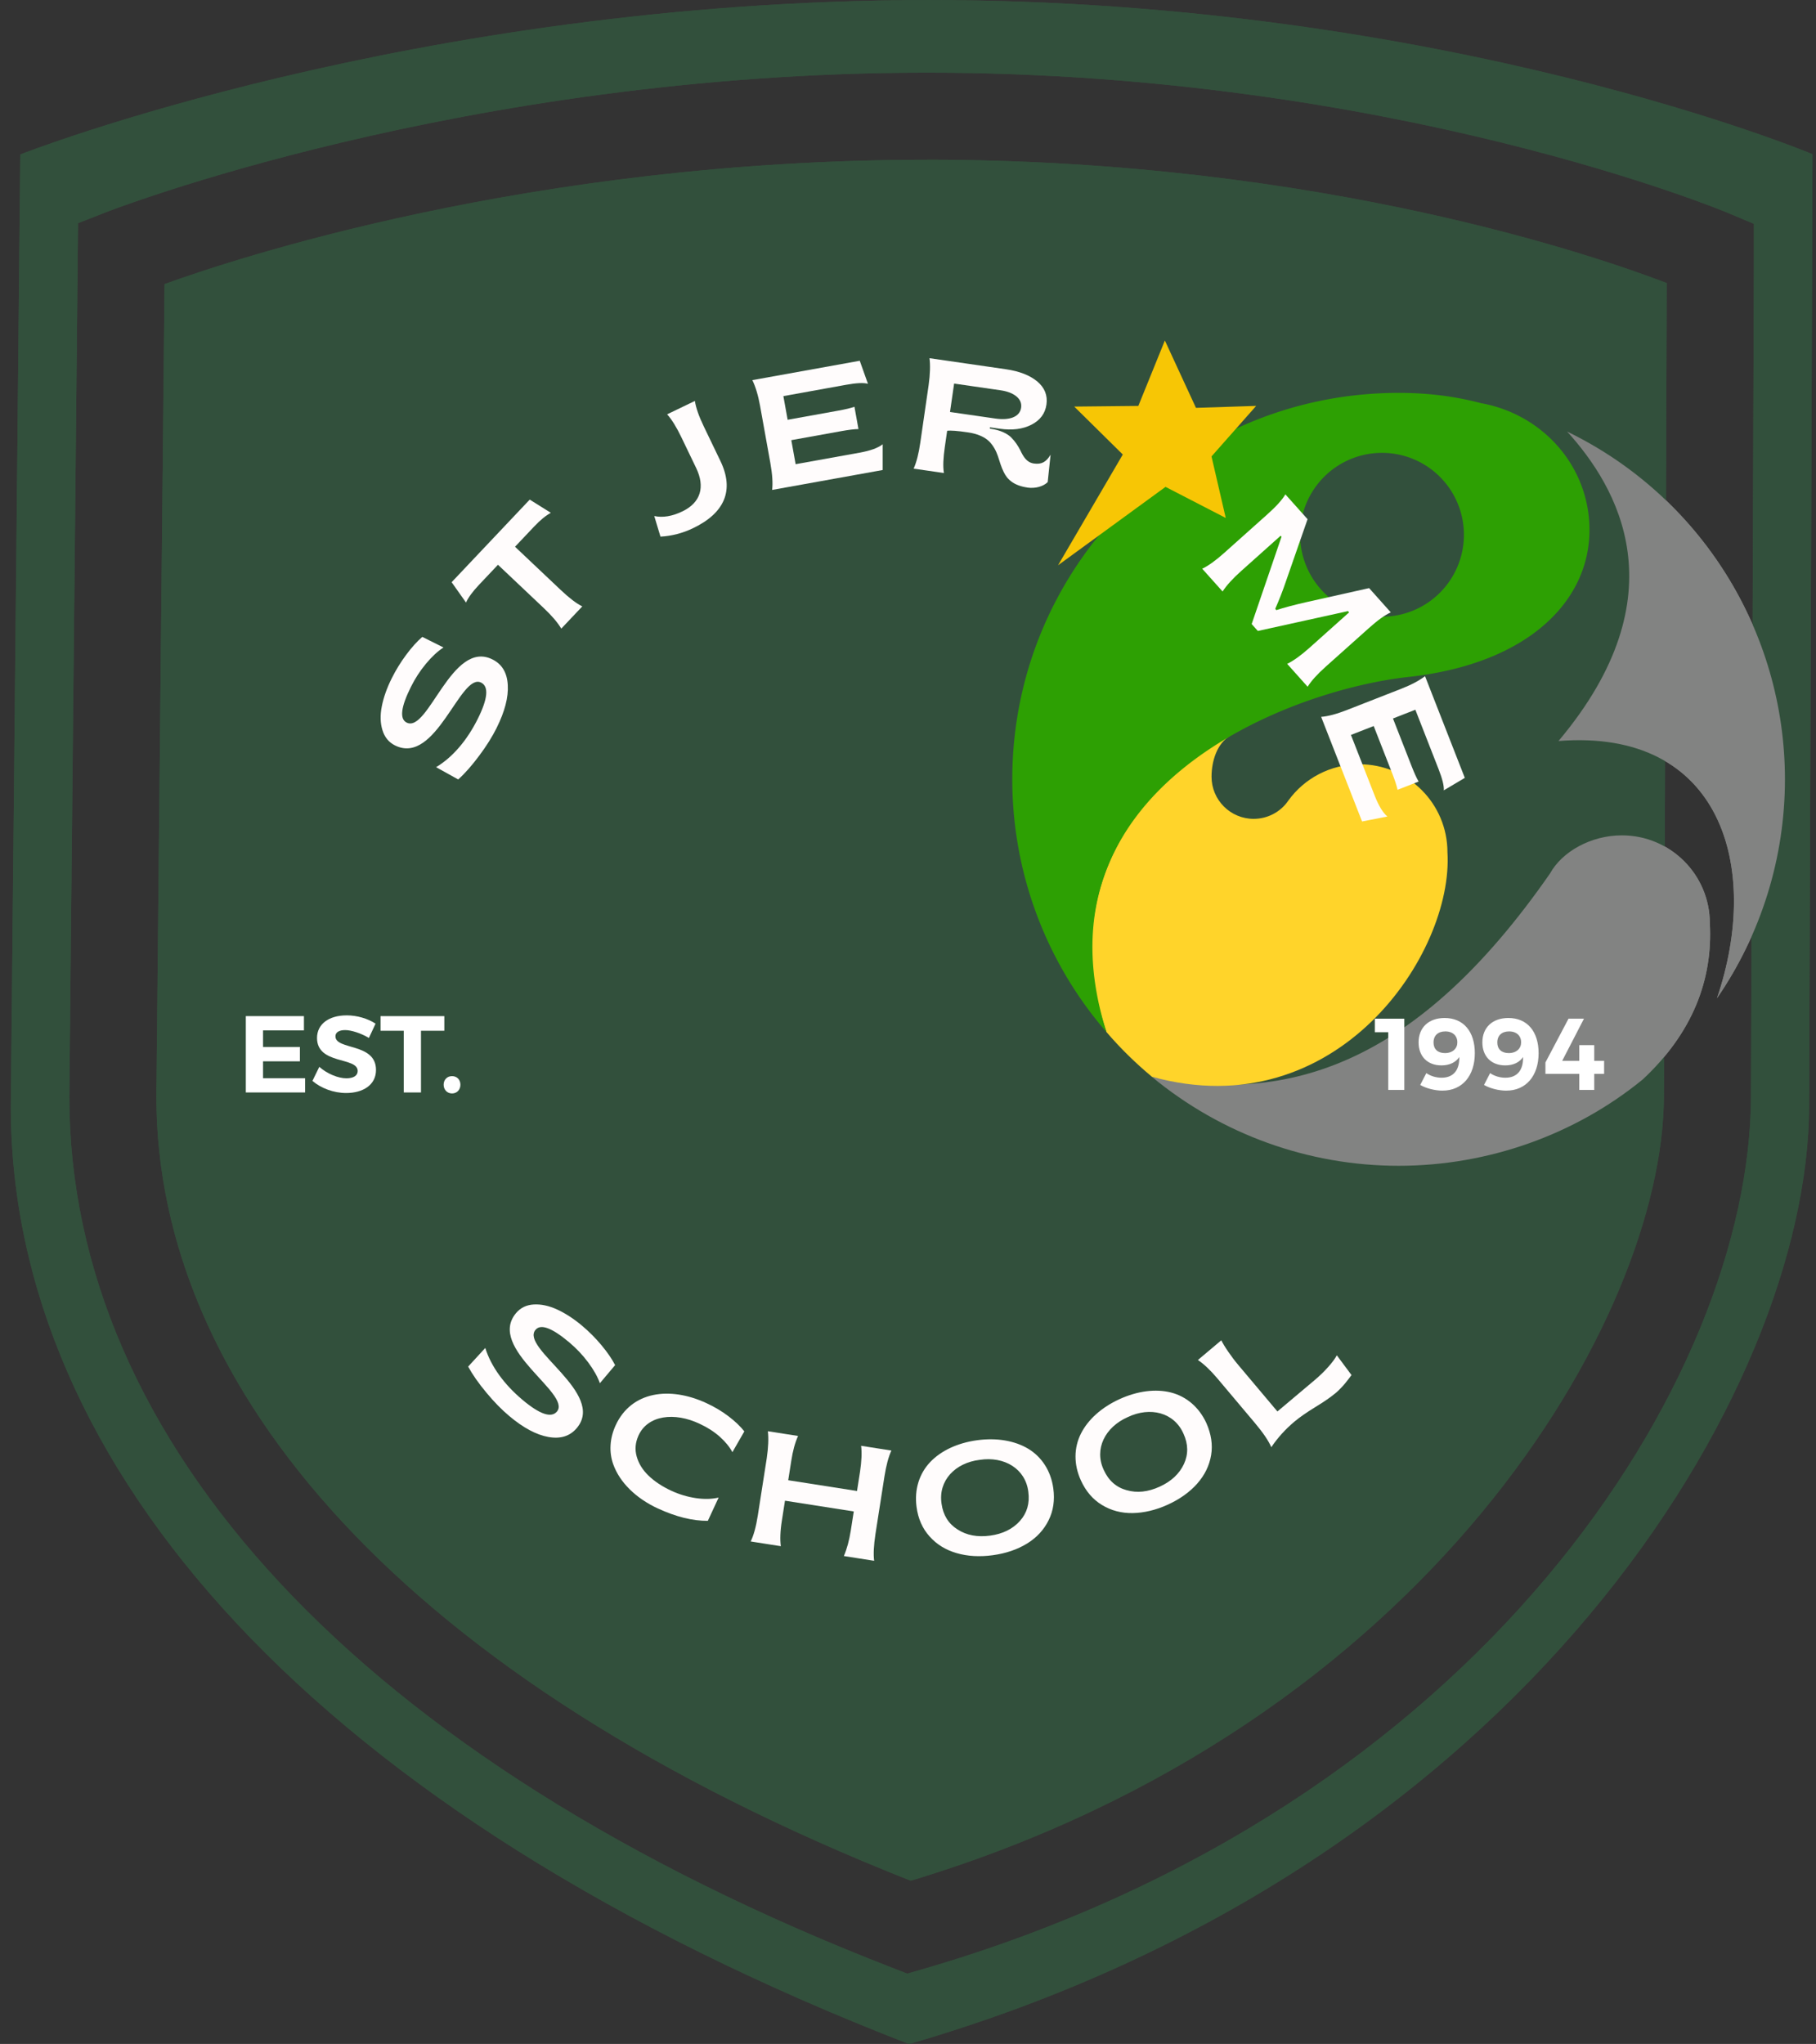 <?xml version="1.0" encoding="UTF-8" standalone="no"?>
<svg
   xmlns:dc="http://purl.org/dc/elements/1.1/"
   xmlns:cc="http://creativecommons.org/ns#"
   xmlns:rdf="http://www.w3.org/1999/02/22-rdf-syntax-ns#"
   xmlns:svg="http://www.w3.org/2000/svg"
   xmlns="http://www.w3.org/2000/svg"
   xmlns:sodipodi="http://sodipodi.sourceforge.net/DTD/sodipodi-0.dtd"
   xmlns:inkscape="http://www.inkscape.org/namespaces/inkscape"
   width="1007.885"
   height="1134.036"
   viewBox="0 0 266.67 300.047"
   version="1.1"
   id="svg8"
   inkscape:version="1.0 (4035a4fb49, 2020-05-01)"
   sodipodi:docname="School_Logo_Favicon.svg">
  <rect x="0" y="0" width="266.67" height="300.047" fill="#333333" stroke="none"/>
  <defs
     id="defs2" />
  <sodipodi:namedview
     id="base"
     pagecolor="#545454"
     bordercolor="#666666"
     borderopacity="1.0"
     inkscape:pageopacity="0"
     inkscape:pageshadow="2"
     inkscape:zoom="0.12939042"
     inkscape:cx="-513.15045"
     inkscape:cy="532.10217"
     inkscape:document-units="px"
     inkscape:current-layer="layer1"
     inkscape:document-rotation="0"
     showgrid="false"
     units="px"
     inkscape:window-width="1274"
     inkscape:window-height="729"
     inkscape:window-x="0"
     inkscape:window-y="0"
     inkscape:window-maximized="0" />
  <g
     inkscape:label="Layer 1"
     inkscape:groupmode="layer"
     id="layer1">
    <g
       id="g176"
       transform="matrix(3.223,0,0,3.223,-123.122,-408.532)">
      <path
         d="m 80.528,126.758 c -23.509,0 -41.402,7.032 -41.402,7.032 l -0.432,43.366 c 0,16.376 13.821,32.191 40.923,42.7 28.039,-8.121 40.961,-29.783 41.011,-42.7 l 0.152,-43.378 c 0,0 -16.743,-7.02 -40.252,-7.02 z m -0.09,3.306 c 21.237,0 36.458,6.375 36.458,6.375 l 1.216,0.51 v 1.325 l -0.133,38.447 c -0.05,12.765 -12.185,32.327 -37.796,39.742 l -0.646,0.186 -0.624,-0.242 c -24.446,-9.474 -37.554,-24.063 -37.554,-39.694 v -0.011 l 0.398,-39.781 1.243,-0.488 c 0,0 16.197,-6.369 37.438,-6.369 z m 0,3.969 c -18.131,0 -31.737,4.576 -34.74,5.662 l -0.372,37.017 v 0 c 0,13.264 11.221,26.559 34.369,35.705 23.651,-7.131 34.281,-25.675 34.316,-35.713 l 0.128,-37.056 c -2.915,-1.116 -15.672,-5.617 -33.701,-5.617 z"
         style="fill:#32503c;fill-opacity:1;stroke:none;stroke-width:0.265;stroke-linecap:butt;stroke-linejoin:miter;stroke-miterlimit:4;stroke-dasharray:none;stroke-opacity:1"
         id="path2275" />
      <path
         id="path2277"
         style="opacity:0.5;fill:none;stroke:#800080;stroke-width:0.265;stroke-linecap:round;stroke-miterlimit:4;stroke-dasharray:none;paint-order:markers fill stroke;stop-color:#000000"
         d="m 93.76,176.007 a 4.002,4.002 0 0 1 -0.02,0.421" />
      <g
         id="g2288"
         transform="translate(-14094.077,4744.675)">
        <path
           transform="scale(0.265)"
           sodipodi:nodetypes="sccsccs"
           d="m 53608.198,-17282.535 c 8.354,0 15.126,6.771 15.126,15.125 0.53,9.733 -2.998,18.866 -11.544,26.836 -11.575,9.458 -26.528,14.834 -41.963,14.834 -15.491,0 -30.495,-5.414 -42.442,-15.31 23.58,4.871 45.767,-2.246 68.478,-34.941 2.053,-3.724 7.001,-6.544 12.345,-6.544 z"
           style="opacity:1;fill:#828382;fill-opacity:1;stroke:none;stroke-width:1;stroke-linecap:round;stroke-miterlimit:4;stroke-dasharray:none;paint-order:markers fill stroke;stop-color:#000000"
           id="path2279" />
        <path
           transform="scale(0.265)"
           sodipodi:nodetypes="ccsscc"
           d="m 53597.305,-17298.749 c 27.954,-2.213 34.941,21.59 27.246,44.216 7.612,-11.073 11.687,-24.193 11.687,-37.63 v 0 c 0,-25.462 -14.555,-48.683 -37.452,-59.775 8.54,9.4 19.686,28.012 -1.481,53.189 z"
           style="fill:#828382;fill-opacity:1;stroke:none;stroke-width:1px;stroke-linecap:butt;stroke-linejoin:miter;stroke-opacity:1"
           id="path2281" />
        <path
           transform="scale(0.265)"
           sodipodi:nodetypes="sccccsscs"
           d="m 53563.086,-17294.755 c 8.353,0 15.125,6.772 15.125,15.125 1.081,17.351 -18.95,47.372 -50.811,38.584 -2.811,-2.333 -5.426,-4.894 -7.811,-7.677 -9.659,-27.813 10.537,-46.011 21.251,-50.91 -2.211,1.257 -3.187,4.294 -3.187,7.02 0,3.999 3.243,7.242 7.242,7.242 2.399,0 4.641,-1.188 5.959,-3.141 2.717,-3.77 7.186,-6.242 12.232,-6.243 z"
           style="opacity:1;fill:#ffd42a;fill-opacity:1;stroke:none;stroke-width:1;stroke-linecap:round;stroke-miterlimit:4;stroke-dasharray:none;paint-order:markers fill stroke;stop-color:#000000"
           id="path2284" />
        <path
           d="m 53569.816,-17358.586 c -36.685,0 -66.423,29.737 -66.423,66.422 0,15.962 5.748,31.39 16.195,43.451 -13.202,-41.75 31.048,-58.767 51.902,-61.045 20.854,-2.278 31.141,-13.242 31.141,-25.263 0,-10.877 -7.978,-19.889 -18.668,-21.801 -4.813,-1.268 -9.467,-1.764 -14.147,-1.764 z m -2.888,10.307 a 14.082,14.082 0 0 1 0.03,0 14.082,14.082 0 0 1 14.084,14.082 14.082,14.082 0 0 1 -14.084,14.082 14.082,14.082 0 0 1 -14.082,-14.082 14.082,14.082 0 0 1 14.051,-14.082 z"
           style="opacity:1;fill:#2da003;fill-opacity:1;stroke:none;stroke-width:1;stroke-linecap:round;stroke-miterlimit:4;stroke-dasharray:none;paint-order:markers fill stroke;stop-color:#000000"
           id="path2286"
           transform="scale(0.265)" />
      </g>
      <g
         aria-label="EST."
         id="text2292"
         style="font-style:normal;font-variant:normal;font-weight:600;font-stretch:normal;font-size:4.967px;line-height:1.25;font-family:Trueno;-inkscape-font-specification:'Trueno, Semi-Bold';font-variant-ligatures:normal;font-variant-caps:normal;font-variant-numeric:normal;font-variant-east-asian:normal;letter-spacing:0px;word-spacing:0px;fill:#ffffff;stroke-width:0.124">
        <path
           d="m 52.049,173.688 v -0.651 h -2.648 v 3.477 h 2.702 V 175.864 h -1.917 v -0.77 h 1.679 v -0.651 h -1.679 v -0.755 z"
           style="font-style:normal;font-variant:normal;font-weight:600;font-stretch:normal;font-size:4.967px;font-family:Trueno;-inkscape-font-specification:'Trueno, Semi-Bold';font-variant-ligatures:normal;font-variant-caps:normal;font-variant-numeric:normal;font-variant-east-asian:normal;fill:#ffffff;stroke-width:0.124"
           id="path312" />
        <path
           d="m 53.991,173.003 c -0.805,0 -1.346,0.397 -1.346,1.028 0,1.232 1.853,0.849 1.853,1.505 0,0.214 -0.194,0.333 -0.517,0.333 -0.368,0 -0.874,-0.204 -1.232,-0.522 l -0.313,0.641 c 0.392,0.333 0.964,0.551 1.535,0.551 0.77,0 1.361,-0.368 1.361,-1.048 0.005,-1.252 -1.848,-0.894 -1.848,-1.535 0,-0.189 0.179,-0.283 0.442,-0.283 0.278,0 0.715,0.139 1.083,0.358 l 0.303,-0.651 c -0.348,-0.229 -0.835,-0.378 -1.321,-0.378 z"
           style="font-style:normal;font-variant:normal;font-weight:600;font-stretch:normal;font-size:4.967px;font-family:Trueno;-inkscape-font-specification:'Trueno, Semi-Bold';font-variant-ligatures:normal;font-variant-caps:normal;font-variant-numeric:normal;font-variant-east-asian:normal;fill:#ffffff;stroke-width:0.124"
           id="path314" />
        <path
           d="m 58.445,173.703 v -0.666 h -2.906 v 0.666 h 1.058 v 2.811 h 0.785 v -2.811 z"
           style="font-style:normal;font-variant:normal;font-weight:600;font-stretch:normal;font-size:4.967px;font-family:Trueno;-inkscape-font-specification:'Trueno, Semi-Bold';font-variant-ligatures:normal;font-variant-caps:normal;font-variant-numeric:normal;font-variant-east-asian:normal;fill:#ffffff;stroke-width:0.124"
           id="path316" />
        <path
           d="m 58.796,175.77 c -0.219,0 -0.382,0.159 -0.382,0.392 0,0.229 0.164,0.397 0.382,0.397 0.224,0 0.382,-0.169 0.382,-0.397 0,-0.233 -0.159,-0.392 -0.382,-0.392 z"
           style="font-style:normal;font-variant:normal;font-weight:600;font-stretch:normal;font-size:4.967px;font-family:Trueno;-inkscape-font-specification:'Trueno, Semi-Bold';font-variant-ligatures:normal;font-variant-caps:normal;font-variant-numeric:normal;font-variant-east-asian:normal;fill:#ffffff;stroke-width:0.124"
           id="path318" />
      </g>
      <g
         aria-label="1994"
         id="text2296"
         style="font-style:normal;font-variant:normal;font-weight:600;font-stretch:normal;font-size:4.634px;line-height:1.25;font-family:Trueno;-inkscape-font-specification:'Trueno, Semi-Bold';font-variant-ligatures:normal;font-variant-caps:normal;font-variant-numeric:normal;font-variant-east-asian:normal;letter-spacing:0px;word-spacing:0px;fill:#ffffff;stroke-width:0.116">
        <path
           d="m 102.184,176.398 v -3.244 h -1.344 v 0.616 h 0.612 v 2.628 z"
           style="font-style:normal;font-variant:normal;font-weight:600;font-stretch:normal;font-size:4.634px;font-family:Trueno;-inkscape-font-specification:'Trueno, Semi-Bold';font-variant-ligatures:normal;font-variant-caps:normal;font-variant-numeric:normal;font-variant-east-asian:normal;fill:#ffffff;stroke-width:0.116"
           id="path321" />
        <path
           d="m 103.927,176.43 c 0.894,0 1.469,-0.672 1.469,-1.705 0,-0.996 -0.524,-1.603 -1.376,-1.603 -0.718,0 -1.186,0.426 -1.186,1.112 0,0.63 0.399,1.047 1.043,1.047 0.375,0 0.653,-0.144 0.811,-0.38 0.014,0.575 -0.25,0.941 -0.806,0.941 -0.25,0 -0.5,-0.074 -0.695,-0.209 l -0.278,0.538 c 0.269,0.158 0.672,0.26 1.02,0.26 z m 0.107,-1.71 c -0.329,0 -0.519,-0.181 -0.519,-0.482 0,-0.324 0.209,-0.505 0.538,-0.505 0.375,0 0.551,0.241 0.547,0.491 0.005,0.278 -0.204,0.496 -0.565,0.496 z"
           style="font-style:normal;font-variant:normal;font-weight:600;font-stretch:normal;font-size:4.634px;font-family:Trueno;-inkscape-font-specification:'Trueno, Semi-Bold';font-variant-ligatures:normal;font-variant-caps:normal;font-variant-numeric:normal;font-variant-east-asian:normal;fill:#ffffff;stroke-width:0.116"
           id="path323" />
        <path
           d="m 106.833,176.43 c 0.894,0 1.469,-0.672 1.469,-1.705 0,-0.996 -0.524,-1.603 -1.376,-1.603 -0.718,0 -1.186,0.426 -1.186,1.112 0,0.63 0.399,1.047 1.043,1.047 0.375,0 0.653,-0.144 0.811,-0.38 0.014,0.575 -0.25,0.941 -0.806,0.941 -0.25,0 -0.5,-0.074 -0.695,-0.209 l -0.278,0.538 c 0.269,0.158 0.672,0.26 1.02,0.26 z m 0.107,-1.71 c -0.329,0 -0.519,-0.181 -0.519,-0.482 0,-0.324 0.209,-0.505 0.538,-0.505 0.375,0 0.551,0.241 0.547,0.491 0.005,0.278 -0.204,0.496 -0.565,0.496 z"
           style="font-style:normal;font-variant:normal;font-weight:600;font-stretch:normal;font-size:4.634px;font-family:Trueno;-inkscape-font-specification:'Trueno, Semi-Bold';font-variant-ligatures:normal;font-variant-caps:normal;font-variant-numeric:normal;font-variant-east-asian:normal;fill:#ffffff;stroke-width:0.116"
           id="path325" />
        <path
           d="m 109.377,175.073 0.992,-1.919 h -0.704 l -1.052,1.993 v 0.519 h 1.543 v 0.732 h 0.681 v -0.732 h 0.45 v -0.593 h -0.45 v -0.714 h -0.681 v 0.714 z"
           style="font-style:normal;font-variant:normal;font-weight:600;font-stretch:normal;font-size:4.634px;font-family:Trueno;-inkscape-font-specification:'Trueno, Semi-Bold';font-variant-ligatures:normal;font-variant-caps:normal;font-variant-numeric:normal;font-variant-east-asian:normal;fill:#ffffff;stroke-width:0.116"
           id="path327" />
      </g>
      <g
         style="font-style:normal;font-variant:normal;font-weight:600;font-stretch:normal;font-size:7.941px;line-height:1.25;font-family:Trueno;-inkscape-font-specification:'Trueno, Semi-Bold';font-variant-ligatures:normal;font-variant-caps:normal;font-variant-numeric:normal;font-variant-east-asian:normal;letter-spacing:1.418px;word-spacing:0px;fill:#ffffff;stroke-width:0.199"
         id="g2323"
         aria-label="ST JER  ME"
         transform="translate(-14094.077,4744.675)">
        <path
           id="path2299"
           style="font-style:normal;font-variant:normal;font-weight:600;font-stretch:normal;font-size:7.941px;font-family:Trueno;-inkscape-font-specification:'Trueno, Semi-Bold';font-variant-ligatures:normal;font-variant-caps:normal;font-variant-numeric:normal;font-variant-east-asian:normal;fill:#ffffff;stroke-width:0.199"
           d="m 14148.71,-4586.005 c -0.504,1.184 -0.259,2.229 0.669,2.624 1.812,0.772 2.41,-2.193 3.374,-1.782 0.314,0.134 0.368,0.493 0.166,0.968 -0.23,0.541 -0.847,1.158 -1.539,1.485 l 0.747,0.862 c 0.735,-0.369 1.414,-1.072 1.772,-1.912 0.483,-1.132 0.312,-2.232 -0.689,-2.659 -1.838,-0.792 -2.472,2.158 -3.415,1.756 -0.278,-0.118 -0.304,-0.44 -0.139,-0.828 0.174,-0.409 0.652,-0.965 1.204,-1.369 l -0.767,-0.853 c -0.554,0.368 -1.078,0.991 -1.383,1.707 z" />
        <path
           id="path2301"
           style="font-style:normal;font-variant:normal;font-weight:600;font-stretch:normal;font-size:7.941px;font-family:Trueno;-inkscape-font-specification:'Trueno, Semi-Bold';font-variant-ligatures:normal;font-variant-caps:normal;font-variant-numeric:normal;font-variant-east-asian:normal;fill:#ffffff;stroke-width:0.199"
           d="m 14155.174,-4593.744 -0.816,-0.683 -2.984,3.561 0.816,0.683 1.086,-1.296 3.445,2.887 0.806,-0.962 -3.445,-2.887 z" />
        <path
           id="path2308"
           style="font-style:normal;font-variant:normal;font-weight:600;font-stretch:normal;font-size:7.941px;font-family:Trueno;-inkscape-font-specification:'Trueno, Semi-Bold';font-variant-ligatures:normal;font-variant-caps:normal;font-variant-numeric:normal;font-variant-east-asian:normal;fill:#ffffff;stroke-width:0.199"
           d="m 14162.227,-4599.828 1.622,3.38 c 0.206,0.43 0.09,0.769 -0.286,0.947 -0.308,0.148 -0.798,0.154 -1.327,-0.05 l -0.138,1.053 c 0.659,0.291 1.341,0.317 2.014,-0.01 1.038,-0.498 1.394,-1.409 0.889,-2.461 l -1.635,-3.408 z" />
        <path
           id="path2315"
           style="font-style:normal;font-variant:normal;font-weight:600;font-stretch:normal;font-size:7.941px;font-family:Trueno;-inkscape-font-specification:'Trueno, Semi-Bold';font-variant-ligatures:normal;font-variant-caps:normal;font-variant-numeric:normal;font-variant-east-asian:normal;fill:#ffffff;stroke-width:0.199"
           d="m 14171.625,-4601.338 -0.169,-1.026 -4.176,0.686 0.901,5.485 4.263,-0.7 -0.169,-1.027 -3.025,0.497 -0.199,-1.215 2.648,-0.435 -0.168,-1.027 -2.649,0.435 -0.196,-1.191 z" />
        <path
           id="path2317"
           style="font-style:normal;font-variant:normal;font-weight:600;font-stretch:normal;font-size:7.941px;font-family:Trueno;-inkscape-font-specification:'Trueno, Semi-Bold';font-variant-ligatures:normal;font-variant-caps:normal;font-variant-numeric:normal;font-variant-east-asian:normal;fill:#ffffff;stroke-width:0.199"
           d="m 14178.246,-4596.346 1.403,0.227 -0.875,-2 c 0.718,-0.206 1.177,-0.759 1.314,-1.605 0.197,-1.215 -0.506,-2.037 -1.941,-2.269 l -2.383,-0.386 -0.889,5.487 1.239,0.201 0.254,-1.568 1.144,0.185 0.118,0.019 z m -1.711,-2.948 0.301,-1.858 1.145,0.185 c 0.682,0.111 1.024,0.48 0.925,1.091 -0.101,0.627 -0.544,0.877 -1.226,0.767 z" />
        <path
           id="path2319"
           style="font-style:normal;font-variant:normal;font-weight:600;font-stretch:normal;font-size:7.941px;font-family:Trueno;-inkscape-font-specification:'Trueno, Semi-Bold';font-variant-ligatures:normal;font-variant-caps:normal;font-variant-numeric:normal;font-variant-east-asian:normal;fill:#ffffff;stroke-width:0.199"
           d="m 14191.703,-4587.471 4.124,-3.729 -0.938,-1.037 -3.602,1.084 1.434,-3.481 -0.943,-1.042 -4.123,3.728 0.762,0.842 2.78,-2.514 -1.371,3.232 0.548,0.607 3.353,-1.04 -2.78,2.514 z" />
        <path
           id="path2321"
           style="font-style:normal;font-variant:normal;font-weight:600;font-stretch:normal;font-size:7.941px;font-family:Trueno;-inkscape-font-specification:'Trueno, Semi-Bold';font-variant-ligatures:normal;font-variant-caps:normal;font-variant-numeric:normal;font-variant-east-asian:normal;fill:#ffffff;stroke-width:0.199"
           d="m 14198.74,-4582.849 0.966,-0.386 -1.569,-3.931 -5.163,2.061 1.601,4.012 0.967,-0.386 -1.137,-2.847 1.143,-0.456 0.995,2.493 0.967,-0.386 -0.995,-2.493 1.121,-0.448 z" />
      </g>
      <path
         sodipodi:nodetypes="ccccccccccc"
         id="path2325"
         d="m 86.407,152.502 2.95,-5.045 -2.213,-2.183 2.921,-0.03 1.209,-2.98 1.417,3.068 2.743,-0.089 -2.035,2.301 0.649,2.803 -2.744,-1.416 z"
         style="fill:#f7c605;fill-opacity:1;stroke:none;stroke-width:0.265px;stroke-linecap:butt;stroke-linejoin:miter;stroke-opacity:1" />
      <g
         style="font-style:normal;font-variant:normal;font-weight:600;font-stretch:normal;font-size:8.304px;line-height:1.25;font-family:Trueno;-inkscape-font-specification:'Trueno, Semi-Bold';font-variant-ligatures:normal;font-variant-caps:normal;font-variant-numeric:normal;font-variant-east-asian:normal;letter-spacing:1.482px;word-spacing:0px;fill:#ffffff;stroke-width:0.208"
         id="g2340"
         aria-label="SCHOOL"
         transform="translate(-14094.077,4744.675)">
        <path
           id="path2327"
           style="font-style:normal;font-variant:normal;font-weight:600;font-stretch:normal;font-size:8.304px;font-family:Trueno;-inkscape-font-specification:'Trueno, Semi-Bold';font-variant-ligatures:normal;font-variant-caps:normal;font-variant-numeric:normal;font-variant-east-asian:normal;fill:#ffffff;stroke-width:0.208"
           d="m 14159.48,-4556.797 c -1.06,-0.828 -2.182,-0.862 -2.832,-0.031 -1.267,1.623 1.567,3.026 0.892,3.89 -0.22,0.281 -0.597,0.239 -1.023,-0.093 -0.484,-0.378 -0.942,-1.168 -1.086,-1.955 l -1.072,0.522 c 0.175,0.842 0.702,1.718 1.455,2.306 1.014,0.792 2.171,0.916 2.872,0.02 1.295,-1.644 -1.515,-3.08 -0.855,-3.924 0.194,-0.249 0.527,-0.189 0.874,0.082 0.366,0.286 0.799,0.919 1.058,1.586 l 1.069,-0.545 c -0.223,-0.659 -0.711,-1.356 -1.352,-1.857 z" />
        <path
           id="path2330"
           style="font-style:normal;font-variant:normal;font-weight:600;font-stretch:normal;font-size:8.304px;font-family:Trueno;-inkscape-font-specification:'Trueno, Semi-Bold';font-variant-ligatures:normal;font-variant-caps:normal;font-variant-numeric:normal;font-variant-east-asian:normal;fill:#ffffff;stroke-width:0.208"
           d="m 14164.554,-4553.796 c -1.606,-0.721 -3.342,-0.117 -4.029,1.414 -0.69,1.538 -0.02,3.249 1.563,3.96 0.773,0.347 1.75,0.339 2.569,0.015 l -0.361,-1.081 c -0.549,0.209 -1.18,0.217 -1.658,0 -0.909,-0.408 -1.294,-1.436 -0.879,-2.361 0.415,-0.924 1.436,-1.313 2.345,-0.905 0.492,0.221 0.893,0.728 1.069,1.308 l 1.078,-0.536 c -0.281,-0.773 -0.931,-1.474 -1.697,-1.817 z" />
        <path
           id="path2332"
           style="font-style:normal;font-variant:normal;font-weight:600;font-stretch:normal;font-size:8.304px;font-family:Trueno;-inkscape-font-specification:'Trueno, Semi-Bold';font-variant-ligatures:normal;font-variant-caps:normal;font-variant-numeric:normal;font-variant-east-asian:normal;fill:#ffffff;stroke-width:0.208"
           d="m 14171.637,-4546.043 0.921,-5.739 -1.296,-0.208 -0.384,2.394 -2.599,-0.417 0.384,-2.394 -1.296,-0.208 -0.92,5.739 1.295,0.208 0.363,-2.263 2.599,0.417 -0.363,2.263 z" />
        <path
           id="path2334"
           style="font-style:normal;font-variant:normal;font-weight:600;font-stretch:normal;font-size:8.304px;font-family:Trueno;-inkscape-font-specification:'Trueno, Semi-Bold';font-variant-ligatures:normal;font-variant-caps:normal;font-variant-numeric:normal;font-variant-east-asian:normal;fill:#ffffff;stroke-width:0.208"
           d="m 14176.433,-4552.108 c -1.765,0.206 -2.956,1.608 -2.76,3.291 0.196,1.674 1.681,2.788 3.446,2.582 1.765,-0.206 2.952,-1.641 2.757,-3.307 -0.196,-1.674 -1.678,-2.772 -3.443,-2.566 z m 0.149,1.136 c 0.965,-0.113 1.839,0.571 1.958,1.585 0.118,1.015 -0.573,1.898 -1.538,2.011 -0.965,0.113 -1.874,-0.584 -1.992,-1.598 -0.119,-1.014 0.599,-1.884 1.572,-1.998 z" />
        <path
           id="path2336"
           style="font-style:normal;font-variant:normal;font-weight:600;font-stretch:normal;font-size:8.304px;font-family:Trueno;-inkscape-font-specification:'Trueno, Semi-Bold';font-variant-ligatures:normal;font-variant-caps:normal;font-variant-numeric:normal;font-variant-east-asian:normal;fill:#ffffff;stroke-width:0.208"
           d="m 14182.604,-4553.716 c -1.64,0.683 -2.401,2.357 -1.75,3.921 0.648,1.556 2.381,2.22 4.022,1.538 1.641,-0.683 2.388,-2.388 1.744,-3.937 -0.648,-1.556 -2.375,-2.205 -4.016,-1.522 z m 0.456,1.052 c 0.897,-0.373 1.925,0.044 2.318,0.988 0.392,0.943 -0.03,1.982 -0.927,2.355 -0.897,0.373 -1.962,-0.047 -2.355,-0.99 -0.392,-0.943 0.06,-1.976 0.964,-2.353 z" />
        <path
           id="path2338"
           style="font-style:normal;font-variant:normal;font-weight:600;font-stretch:normal;font-size:8.304px;font-family:Trueno;-inkscape-font-specification:'Trueno, Semi-Bold';font-variant-ligatures:normal;font-variant-caps:normal;font-variant-numeric:normal;font-variant-east-asian:normal;fill:#ffffff;stroke-width:0.208"
           d="m 14190.073,-4552.532 -2.783,-3.746 -1.054,0.783 3.468,4.666 3.052,-2.269 -0.683,-0.92 z" />
      </g>
      <path
         id="path2342"
         style="fill:#32503c;fill-opacity:1;stroke:none;stroke-width:0.265;stroke-linecap:butt;stroke-linejoin:miter;stroke-miterlimit:4;stroke-dasharray:none;stroke-opacity:1"
         d="m 80.528,126.758 c -23.509,0 -41.402,7.032 -41.402,7.032 l -0.432,43.366 c 0,16.376 13.821,32.191 40.923,42.7 28.039,-8.121 40.961,-29.783 41.011,-42.7 l 0.152,-43.378 c 0,0 -16.743,-7.02 -40.252,-7.02 z m -0.09,3.306 c 21.237,0 36.458,6.375 36.458,6.375 l 1.216,0.51 v 1.325 l -0.133,38.447 c -0.05,12.765 -12.185,32.327 -37.796,39.742 l -0.646,0.186 -0.624,-0.242 c -24.446,-9.474 -37.554,-24.063 -37.554,-39.694 v -0.011 l 0.398,-39.781 1.243,-0.488 c 0,0 16.197,-6.369 37.438,-6.369 z m 0,3.969 c -18.131,0 -31.737,4.576 -34.74,5.662 l -0.372,37.017 v 0 c 0,13.264 11.221,26.559 34.369,35.705 23.651,-7.131 34.281,-25.675 34.316,-35.713 l 0.128,-37.056 c -2.915,-1.116 -15.672,-5.617 -33.701,-5.617 z" />
      <path
         d="m 93.76,176.007 a 4.002,4.002 0 0 1 -0.02,0.421"
         style="opacity:0.5;fill:none;stroke:#800080;stroke-width:0.265;stroke-linecap:round;stroke-miterlimit:4;stroke-dasharray:none;paint-order:markers fill stroke;stop-color:#000000"
         id="path2344" />
      <g
         id="g2354"
         transform="translate(-14094.077,4744.675)">
        <path
           id="path2346"
           style="opacity:1;fill:#828382;fill-opacity:1;stroke:none;stroke-width:1;stroke-linecap:round;stroke-miterlimit:4;stroke-dasharray:none;paint-order:markers fill stroke;stop-color:#000000"
           d="m 53608.198,-17282.535 c 8.354,0 15.126,6.771 15.126,15.125 0.53,9.733 -2.998,18.866 -11.544,26.836 -11.575,9.458 -26.528,14.834 -41.963,14.834 -15.491,0 -30.495,-5.414 -42.442,-15.31 23.58,4.871 45.767,-2.246 68.478,-34.941 2.053,-3.724 7.001,-6.544 12.345,-6.544 z"
           sodipodi:nodetypes="sccsccs"
           transform="scale(0.265)" />
        <path
           id="path2348"
           style="fill:#828382;fill-opacity:1;stroke:none;stroke-width:1px;stroke-linecap:butt;stroke-linejoin:miter;stroke-opacity:1"
           d="m 53597.305,-17298.749 c 27.954,-2.213 34.941,21.59 27.246,44.216 7.612,-11.073 11.687,-24.193 11.687,-37.63 v 0 c 0,-25.462 -14.555,-48.683 -37.452,-59.775 8.54,9.4 19.686,28.012 -1.481,53.189 z"
           sodipodi:nodetypes="ccsscc"
           transform="scale(0.265)" />
        <path
           id="path2350"
           style="opacity:1;fill:#ffd42a;fill-opacity:1;stroke:none;stroke-width:1;stroke-linecap:round;stroke-miterlimit:4;stroke-dasharray:none;paint-order:markers fill stroke;stop-color:#000000"
           d="m 53563.086,-17294.755 c 8.353,0 15.125,6.772 15.125,15.125 1.081,17.351 -18.95,47.372 -50.811,38.584 -2.811,-2.333 -5.426,-4.894 -7.811,-7.677 -9.659,-27.813 10.537,-46.011 21.251,-50.91 -2.211,1.257 -3.187,4.294 -3.187,7.02 0,3.999 3.243,7.242 7.242,7.242 2.399,0 4.641,-1.188 5.959,-3.141 2.717,-3.77 7.186,-6.242 12.232,-6.243 z"
           sodipodi:nodetypes="sccccsscs"
           transform="scale(0.265)" />
        <path
           transform="scale(0.265)"
           id="path2352"
           style="opacity:1;fill:#2da003;fill-opacity:1;stroke:none;stroke-width:1;stroke-linecap:round;stroke-miterlimit:4;stroke-dasharray:none;paint-order:markers fill stroke;stop-color:#000000"
           d="m 53569.816,-17358.586 c -36.685,0 -66.423,29.737 -66.423,66.422 0,15.962 5.748,31.39 16.195,43.451 -13.202,-41.75 31.048,-58.767 51.902,-61.045 20.854,-2.278 31.141,-13.242 31.141,-25.263 0,-10.877 -7.978,-19.889 -18.668,-21.801 -4.813,-1.268 -9.467,-1.764 -14.147,-1.764 z m -2.888,10.307 a 14.082,14.082 0 0 1 0.03,0 14.082,14.082 0 0 1 14.084,14.082 14.082,14.082 0 0 1 -14.084,14.082 14.082,14.082 0 0 1 -14.082,-14.082 14.082,14.082 0 0 1 14.051,-14.082 z" />
      </g>
      <g
         aria-label="EST."
         id="text2358"
         style="font-style:normal;font-variant:normal;font-weight:600;font-stretch:normal;font-size:4.967px;line-height:1.25;font-family:Trueno;-inkscape-font-specification:'Trueno, Semi-Bold';font-variant-ligatures:normal;font-variant-caps:normal;font-variant-numeric:normal;font-variant-east-asian:normal;letter-spacing:0px;word-spacing:0px;fill:#ffffff;stroke-width:0.124">
        <path
           d="m 52.049,173.688 v -0.651 h -2.648 v 3.477 h 2.702 V 175.864 h -1.917 v -0.77 h 1.679 v -0.651 h -1.679 v -0.755 z"
           style="font-style:normal;font-variant:normal;font-weight:600;font-stretch:normal;font-size:4.967px;font-family:Trueno;-inkscape-font-specification:'Trueno, Semi-Bold';font-variant-ligatures:normal;font-variant-caps:normal;font-variant-numeric:normal;font-variant-east-asian:normal;fill:#ffffff;stroke-width:0.124"
           id="path330" />
        <path
           d="m 53.991,173.003 c -0.805,0 -1.346,0.397 -1.346,1.028 0,1.232 1.853,0.849 1.853,1.505 0,0.214 -0.194,0.333 -0.517,0.333 -0.368,0 -0.874,-0.204 -1.232,-0.522 l -0.313,0.641 c 0.392,0.333 0.964,0.551 1.535,0.551 0.77,0 1.361,-0.368 1.361,-1.048 0.005,-1.252 -1.848,-0.894 -1.848,-1.535 0,-0.189 0.179,-0.283 0.442,-0.283 0.278,0 0.715,0.139 1.083,0.358 l 0.303,-0.651 c -0.348,-0.229 -0.835,-0.378 -1.321,-0.378 z"
           style="font-style:normal;font-variant:normal;font-weight:600;font-stretch:normal;font-size:4.967px;font-family:Trueno;-inkscape-font-specification:'Trueno, Semi-Bold';font-variant-ligatures:normal;font-variant-caps:normal;font-variant-numeric:normal;font-variant-east-asian:normal;fill:#ffffff;stroke-width:0.124"
           id="path332" />
        <path
           d="m 58.445,173.703 v -0.666 h -2.906 v 0.666 h 1.058 v 2.811 h 0.785 v -2.811 z"
           style="font-style:normal;font-variant:normal;font-weight:600;font-stretch:normal;font-size:4.967px;font-family:Trueno;-inkscape-font-specification:'Trueno, Semi-Bold';font-variant-ligatures:normal;font-variant-caps:normal;font-variant-numeric:normal;font-variant-east-asian:normal;fill:#ffffff;stroke-width:0.124"
           id="path334" />
        <path
           d="m 58.796,175.77 c -0.219,0 -0.382,0.159 -0.382,0.392 0,0.229 0.164,0.397 0.382,0.397 0.224,0 0.382,-0.169 0.382,-0.397 0,-0.233 -0.159,-0.392 -0.382,-0.392 z"
           style="font-style:normal;font-variant:normal;font-weight:600;font-stretch:normal;font-size:4.967px;font-family:Trueno;-inkscape-font-specification:'Trueno, Semi-Bold';font-variant-ligatures:normal;font-variant-caps:normal;font-variant-numeric:normal;font-variant-east-asian:normal;fill:#ffffff;stroke-width:0.124"
           id="path336" />
      </g>
      <g
         aria-label="1994"
         id="text2362"
         style="font-style:normal;font-variant:normal;font-weight:600;font-stretch:normal;font-size:4.634px;line-height:1.25;font-family:Trueno;-inkscape-font-specification:'Trueno, Semi-Bold';font-variant-ligatures:normal;font-variant-caps:normal;font-variant-numeric:normal;font-variant-east-asian:normal;letter-spacing:0px;word-spacing:0px;fill:#ffffff;stroke-width:0.116">
        <path
           d="m 102.184,176.398 v -3.244 h -1.344 v 0.616 h 0.612 v 2.628 z"
           style="font-style:normal;font-variant:normal;font-weight:600;font-stretch:normal;font-size:4.634px;font-family:Trueno;-inkscape-font-specification:'Trueno, Semi-Bold';font-variant-ligatures:normal;font-variant-caps:normal;font-variant-numeric:normal;font-variant-east-asian:normal;fill:#ffffff;stroke-width:0.116"
           id="path339" />
        <path
           d="m 103.927,176.43 c 0.894,0 1.469,-0.672 1.469,-1.705 0,-0.996 -0.524,-1.603 -1.376,-1.603 -0.718,0 -1.186,0.426 -1.186,1.112 0,0.63 0.399,1.047 1.043,1.047 0.375,0 0.653,-0.144 0.811,-0.38 0.014,0.575 -0.25,0.941 -0.806,0.941 -0.25,0 -0.5,-0.074 -0.695,-0.209 l -0.278,0.538 c 0.269,0.158 0.672,0.26 1.02,0.26 z m 0.107,-1.71 c -0.329,0 -0.519,-0.181 -0.519,-0.482 0,-0.324 0.209,-0.505 0.538,-0.505 0.375,0 0.551,0.241 0.547,0.491 0.005,0.278 -0.204,0.496 -0.565,0.496 z"
           style="font-style:normal;font-variant:normal;font-weight:600;font-stretch:normal;font-size:4.634px;font-family:Trueno;-inkscape-font-specification:'Trueno, Semi-Bold';font-variant-ligatures:normal;font-variant-caps:normal;font-variant-numeric:normal;font-variant-east-asian:normal;fill:#ffffff;stroke-width:0.116"
           id="path341" />
        <path
           d="m 106.833,176.43 c 0.894,0 1.469,-0.672 1.469,-1.705 0,-0.996 -0.524,-1.603 -1.376,-1.603 -0.718,0 -1.186,0.426 -1.186,1.112 0,0.63 0.399,1.047 1.043,1.047 0.375,0 0.653,-0.144 0.811,-0.38 0.014,0.575 -0.25,0.941 -0.806,0.941 -0.25,0 -0.5,-0.074 -0.695,-0.209 l -0.278,0.538 c 0.269,0.158 0.672,0.26 1.02,0.26 z m 0.107,-1.71 c -0.329,0 -0.519,-0.181 -0.519,-0.482 0,-0.324 0.209,-0.505 0.538,-0.505 0.375,0 0.551,0.241 0.547,0.491 0.005,0.278 -0.204,0.496 -0.565,0.496 z"
           style="font-style:normal;font-variant:normal;font-weight:600;font-stretch:normal;font-size:4.634px;font-family:Trueno;-inkscape-font-specification:'Trueno, Semi-Bold';font-variant-ligatures:normal;font-variant-caps:normal;font-variant-numeric:normal;font-variant-east-asian:normal;fill:#ffffff;stroke-width:0.116"
           id="path343" />
        <path
           d="m 109.377,175.073 0.992,-1.919 h -0.704 l -1.052,1.993 v 0.519 h 1.543 v 0.732 h 0.681 v -0.732 h 0.45 v -0.593 h -0.45 v -0.714 h -0.681 v 0.714 z"
           style="font-style:normal;font-variant:normal;font-weight:600;font-stretch:normal;font-size:4.634px;font-family:Trueno;-inkscape-font-specification:'Trueno, Semi-Bold';font-variant-ligatures:normal;font-variant-caps:normal;font-variant-numeric:normal;font-variant-east-asian:normal;fill:#ffffff;stroke-width:0.116"
           id="path345" />
      </g>
      <path
         style="fill:#f7c605;fill-opacity:1;stroke:none;stroke-width:0.265px;stroke-linecap:butt;stroke-linejoin:miter;stroke-opacity:1"
         d="m 86.407,152.502 2.95,-5.045 -2.213,-2.183 2.921,-0.03 1.209,-2.98 1.417,3.068 2.743,-0.089 -2.035,2.301 0.649,2.803 -2.744,-1.416 z"
         id="path2375"
         sodipodi:nodetypes="ccccccccccc" />
      <g
         transform="translate(-13226.973,4744.675)"
         aria-label="ST JER   ME"
         id="g2407"
         style="font-style:normal;font-variant:normal;font-weight:normal;font-stretch:semi-expanded;font-size:7.259px;line-height:1.25;font-family:Brice;-inkscape-font-specification:'Brice, Semi-Expanded';font-variant-ligatures:normal;font-variant-caps:normal;font-variant-numeric:normal;font-variant-east-asian:normal;letter-spacing:0.265px;word-spacing:0px;fill:#fffcfc;fill-opacity:1;stroke-width:0.181">
        <path
           d="m 13287.8,-4584.764 c 0.372,-0.745 0.543,-1.397 0.509,-1.956 -0.03,-0.56 -0.263,-0.948 -0.698,-1.165 -1.855,-0.926 -2.923,3.37 -3.909,2.877 -0.33,-0.165 -0.265,-0.707 0.196,-1.63 0.188,-0.377 0.415,-0.728 0.683,-1.05 0.267,-0.322 0.534,-0.569 0.798,-0.742 l -0.964,-0.481 c -0.236,0.203 -0.483,0.476 -0.736,0.817 -0.255,0.344 -0.472,0.699 -0.656,1.067 -0.223,0.447 -0.374,0.875 -0.453,1.279 -0.08,0.404 -0.07,0.766 0.03,1.087 0.1,0.322 0.287,0.551 0.569,0.692 1.877,0.938 2.977,-3.335 3.925,-2.861 0.358,0.179 0.308,0.732 -0.155,1.658 -0.48,0.961 -1.134,1.739 -1.896,2.195 l 1.008,0.559 c 0.309,-0.278 0.629,-0.641 0.957,-1.083 0.331,-0.441 0.594,-0.864 0.794,-1.264 z"
           style="font-style:normal;font-variant:normal;font-weight:normal;font-stretch:semi-expanded;font-size:7.259px;font-family:Brice;-inkscape-font-specification:'Brice, Semi-Expanded';font-variant-ligatures:normal;font-variant-caps:normal;font-variant-numeric:normal;font-variant-east-asian:normal;fill:#fffcfc;fill-opacity:1;stroke-width:0.181"
           id="path2393" />
        <path
           d="m 13291.704,-4590.3 c -0.27,-0.133 -0.593,-0.38 -0.976,-0.742 l -2.089,-1.975 0.865,-0.914 c 0.284,-0.301 0.539,-0.509 0.767,-0.631 l -0.962,-0.602 -3.558,3.762 0.655,0.927 c 0.1,-0.223 0.295,-0.492 0.589,-0.804 l 0.867,-0.917 2.089,1.975 c 0.363,0.343 0.63,0.654 0.796,0.933 z"
           style="font-style:normal;font-variant:normal;font-weight:normal;font-stretch:semi-expanded;font-size:7.259px;font-family:Brice;-inkscape-font-specification:'Brice, Semi-Expanded';font-variant-ligatures:normal;font-variant-caps:normal;font-variant-numeric:normal;font-variant-east-asian:normal;fill:#fffcfc;fill-opacity:1;stroke-width:0.181"
           id="path2395" />
        <path
           d="m 13296.749,-4593.861 c 1.447,-0.696 1.889,-1.731 1.249,-3.06 l -0.759,-1.578 c -0.225,-0.466 -0.36,-0.854 -0.405,-1.159 l -1.264,0.609 c 0.212,0.236 0.427,0.585 0.647,1.042 l 0.675,1.402 c 0.413,0.859 0.214,1.573 -0.626,1.977 -0.463,0.223 -0.892,0.296 -1.283,0.212 l 0.283,0.938 c 0.517,-0.029 1.01,-0.156 1.483,-0.384 z"
           style="font-style:normal;font-variant:normal;font-weight:normal;font-stretch:semi-expanded;font-size:7.259px;font-family:Brice;-inkscape-font-specification:'Brice, Semi-Expanded';font-variant-ligatures:normal;font-variant-caps:normal;font-variant-numeric:normal;font-variant-east-asian:normal;fill:#fffcfc;fill-opacity:1;stroke-width:0.181"
           id="path2397" />
        <path
           d="m 13305.391,-4596.512 v -1.174 c -0.204,0.166 -0.555,0.295 -1.058,0.385 l -2.909,0.524 -0.197,-1.095 2.302,-0.415 c 0.314,-0.056 0.568,-0.088 0.758,-0.09 l -0.183,-1.015 c -0.165,0.059 -0.411,0.117 -0.742,0.177 l -2.302,0.415 -0.194,-1.078 2.856,-0.515 c 0.471,-0.085 0.803,-0.101 0.997,-0.046 l -0.373,-1.049 -4.894,0.882 c 0.148,0.301 0.265,0.691 0.353,1.175 l 0.468,2.602 c 0.09,0.509 0.119,0.918 0.08,1.224 z"
           style="font-style:normal;font-variant:normal;font-weight:normal;font-stretch:semi-expanded;font-size:7.259px;font-family:Brice;-inkscape-font-specification:'Brice, Semi-Expanded';font-variant-ligatures:normal;font-variant-caps:normal;font-variant-numeric:normal;font-variant-east-asian:normal;fill:#fffcfc;fill-opacity:1;stroke-width:0.181"
           id="path2399" />
        <path
           d="m 13311.981,-4595.712 c 0.362,0.052 0.727,-0.049 0.928,-0.249 l 0.131,-1.249 c -0.189,0.317 -0.396,0.455 -0.76,0.402 -0.33,-0.048 -0.479,-0.309 -0.619,-0.602 -0.1,-0.197 -0.235,-0.406 -0.417,-0.587 -0.181,-0.18 -0.503,-0.331 -0.91,-0.39 l -0.06,-0.01 v -0.06 l 0.439,0.063 c 0.579,0.084 1.064,0.021 1.459,-0.183 0.395,-0.204 0.621,-0.508 0.68,-0.915 0.06,-0.417 -0.08,-0.767 -0.417,-1.052 -0.339,-0.282 -0.817,-0.469 -1.434,-0.558 l -3.477,-0.503 c 0.04,0.314 0.03,0.724 -0.04,1.226 l -0.379,2.617 c -0.07,0.495 -0.172,0.892 -0.304,1.188 l 1.379,0.199 c -0.05,-0.297 -0.03,-0.689 0.04,-1.176 l 0.108,-0.747 c 0.147,-0.022 0.465,0 0.953,0.073 0.438,0.063 0.767,0.218 0.958,0.407 0.188,0.188 0.318,0.429 0.401,0.674 0.08,0.244 0.15,0.494 0.264,0.722 0.159,0.338 0.459,0.618 1.072,0.707 z m -3.336,-4.737 2.111,0.305 c 0.313,0.045 0.557,0.138 0.73,0.281 0.169,0.143 0.241,0.314 0.212,0.514 -0.06,0.41 -0.508,0.589 -1.178,0.492 l -2.062,-0.298 z"
           style="font-style:normal;font-variant:normal;font-weight:normal;font-stretch:semi-expanded;font-size:7.259px;font-family:Brice;-inkscape-font-specification:'Brice, Semi-Expanded';font-variant-ligatures:normal;font-variant-caps:normal;font-variant-numeric:normal;font-variant-east-asian:normal;fill:#fffcfc;fill-opacity:1;stroke-width:0.181"
           id="path2401" />
        <path
           d="m 13320.877,-4590.979 c 0.181,-0.281 0.465,-0.591 0.843,-0.929 l 1.802,-1.611 0.04,0.045 -1.36,3.978 0.281,0.315 4.107,-0.904 0.05,0.058 -1.802,1.611 c -0.378,0.338 -0.718,0.585 -1.018,0.734 l 0.931,1.041 c 0.168,-0.269 0.443,-0.573 0.821,-0.91 l 1.972,-1.762 c 0.399,-0.357 0.728,-0.594 0.996,-0.715 l -0.987,-1.105 -2.88,0.644 c -0.537,0.123 -0.988,0.241 -1.348,0.359 l -0.05,-0.058 c 0.178,-0.402 0.348,-0.834 0.505,-1.302 l 0.969,-2.782 -1.011,-1.131 c -0.149,0.253 -0.422,0.554 -0.821,0.91 l -1.972,1.762 c -0.378,0.338 -0.71,0.578 -0.996,0.715 z"
           style="font-style:normal;font-variant:normal;font-weight:normal;font-stretch:semi-expanded;font-size:7.259px;font-family:Brice;-inkscape-font-specification:'Brice, Semi-Expanded';font-variant-ligatures:normal;font-variant-caps:normal;font-variant-numeric:normal;font-variant-east-asian:normal;fill:#fffcfc;fill-opacity:1;stroke-width:0.181"
           id="path2403" />
        <path
           d="m 13327.232,-4580.504 1.153,-0.226 c -0.203,-0.168 -0.397,-0.488 -0.583,-0.963 l -1.077,-2.753 1.037,-0.405 0.852,2.178 c 0.116,0.297 0.196,0.54 0.235,0.727 l 0.96,-0.376 c -0.09,-0.151 -0.194,-0.381 -0.317,-0.694 l -0.852,-2.178 1.02,-0.399 1.057,2.703 c 0.174,0.446 0.255,0.768 0.238,0.969 l 0.958,-0.569 -1.812,-4.631 c -0.267,0.203 -0.626,0.393 -1.085,0.573 l -2.463,0.963 c -0.481,0.189 -0.878,0.294 -1.185,0.316 z"
           style="font-style:normal;font-variant:normal;font-weight:normal;font-stretch:semi-expanded;font-size:7.259px;font-family:Brice;-inkscape-font-specification:'Brice, Semi-Expanded';font-variant-ligatures:normal;font-variant-caps:normal;font-variant-numeric:normal;font-variant-east-asian:normal;fill:#fffcfc;fill-opacity:1;stroke-width:0.181"
           id="path2405" />
      </g>
      <g
         transform="translate(-13226.973,4744.675)"
         aria-label="SCHOOL"
         id="g2421"
         style="font-style:normal;font-variant:normal;font-weight:normal;font-stretch:semi-expanded;font-size:7.259px;line-height:1.25;font-family:Brice;-inkscape-font-specification:'Brice, Semi-Expanded';font-variant-ligatures:normal;font-variant-caps:normal;font-variant-numeric:normal;font-variant-east-asian:normal;letter-spacing:1.323px;word-spacing:0px;fill:#fffcfc;fill-opacity:1;stroke-width:0.181">
        <path
           d="m 13288.376,-4553.424 c 0.637,0.536 1.23,0.855 1.782,0.954 0.552,0.099 0.983,-0.034 1.296,-0.406 1.335,-1.586 -2.591,-3.631 -1.881,-4.474 0.237,-0.282 0.749,-0.092 1.538,0.572 0.323,0.272 0.61,0.574 0.86,0.91 0.251,0.336 0.429,0.652 0.535,0.95 l 0.694,-0.824 c -0.142,-0.277 -0.35,-0.581 -0.622,-0.907 -0.274,-0.329 -0.569,-0.623 -0.883,-0.887 -0.383,-0.322 -0.764,-0.568 -1.138,-0.74 -0.375,-0.172 -0.728,-0.247 -1.064,-0.228 -0.335,0.019 -0.603,0.15 -0.806,0.391 -1.351,1.605 2.545,3.675 1.862,4.486 -0.258,0.306 -0.784,0.128 -1.576,-0.539 -0.821,-0.692 -1.425,-1.51 -1.689,-2.358 l -0.78,0.849 c 0.198,0.365 0.476,0.761 0.829,1.184 0.351,0.425 0.701,0.78 1.043,1.067 z"
           style="font-style:normal;font-variant:normal;font-weight:normal;font-stretch:semi-expanded;font-size:7.259px;font-family:Brice;-inkscape-font-specification:'Brice, Semi-Expanded';font-variant-ligatures:normal;font-variant-caps:normal;font-variant-numeric:normal;font-variant-east-asian:normal;fill:#fffcfc;fill-opacity:1;stroke-width:0.181"
           id="path2409" />
        <path
           d="m 13295.157,-4549.21 c 0.817,0.378 1.575,0.565 2.267,0.561 l 0.492,-1.061 c -0.307,0.073 -0.651,0.081 -1.032,0.026 -0.384,-0.057 -0.758,-0.167 -1.125,-0.337 -0.418,-0.194 -0.764,-0.424 -1.037,-0.687 -0.273,-0.263 -0.453,-0.557 -0.54,-0.875 -0.09,-0.319 -0.06,-0.634 0.08,-0.946 0.416,-0.932 1.639,-1.093 2.805,-0.533 0.341,0.158 0.642,0.352 0.903,0.582 0.256,0.232 0.448,0.465 0.573,0.703 l 0.544,-0.947 c -0.182,-0.232 -0.423,-0.461 -0.724,-0.69 -0.303,-0.23 -0.637,-0.428 -1.007,-0.599 -1.679,-0.777 -3.416,-0.534 -4.129,1.006 -0.28,0.605 -0.31,1.235 -0.112,1.784 0.297,0.828 1.034,1.548 2.04,2.014 z"
           style="font-style:normal;font-variant:normal;font-weight:normal;font-stretch:semi-expanded;font-size:7.259px;font-family:Brice;-inkscape-font-specification:'Brice, Semi-Expanded';font-variant-ligatures:normal;font-variant-caps:normal;font-variant-numeric:normal;font-variant-east-asian:normal;fill:#fffcfc;fill-opacity:1;stroke-width:0.181"
           id="path2411" />
        <path
           d="m 13300.75,-4547.495 c -0.04,-0.29 -0.03,-0.682 0.05,-1.183 l 0.139,-0.889 3.134,0.49 -0.139,0.889 c -0.07,0.431 -0.17,0.809 -0.312,1.142 l 1.38,0.216 c -0.04,-0.29 -0.02,-0.696 0.06,-1.225 l 0.408,-2.612 c 0.08,-0.501 0.183,-0.897 0.318,-1.184 l -1.38,-0.216 c 0.04,0.315 0.02,0.71 -0.05,1.183 l -0.137,0.875 -3.134,-0.49 0.137,-0.875 c 0.07,-0.459 0.174,-0.841 0.311,-1.142 l -1.376,-0.215 c 0.04,0.333 0.02,0.739 -0.05,1.226 l -0.408,2.612 c -0.08,0.511 -0.188,0.907 -0.325,1.183 z"
           style="font-style:normal;font-variant:normal;font-weight:normal;font-stretch:semi-expanded;font-size:7.259px;font-family:Brice;-inkscape-font-specification:'Brice, Semi-Expanded';font-variant-ligatures:normal;font-variant-caps:normal;font-variant-numeric:normal;font-variant-east-asian:normal;fill:#fffcfc;fill-opacity:1;stroke-width:0.181"
           id="path2413" />
        <path
           d="m 13311.968,-4547.615 c 0.439,-0.271 0.766,-0.623 0.982,-1.06 0.217,-0.434 0.287,-0.919 0.214,-1.453 -0.109,-0.801 -0.532,-1.437 -1.143,-1.805 -0.612,-0.367 -1.432,-0.51 -2.328,-0.388 -0.895,0.122 -1.648,0.478 -2.139,0.996 -0.492,0.517 -0.729,1.244 -0.62,2.044 0.07,0.534 0.269,0.983 0.594,1.343 0.325,0.364 0.734,0.615 1.233,0.759 0.496,0.144 1.044,0.176 1.644,0.095 0.601,-0.082 1.12,-0.26 1.563,-0.531 z m -3.167,-0.642 c -0.415,-0.262 -0.658,-0.654 -0.729,-1.178 -0.157,-1.048 0.62,-1.859 1.742,-1.993 1.118,-0.17 2.083,0.404 2.212,1.456 0.07,0.523 -0.06,0.967 -0.384,1.329 -0.329,0.367 -0.782,0.589 -1.358,0.667 -0.576,0.078 -1.072,-0.015 -1.483,-0.281 z"
           style="font-style:normal;font-variant:normal;font-weight:normal;font-stretch:semi-expanded;font-size:7.259px;font-family:Brice;-inkscape-font-specification:'Brice, Semi-Expanded';font-variant-ligatures:normal;font-variant-caps:normal;font-variant-numeric:normal;font-variant-east-asian:normal;fill:#fffcfc;fill-opacity:1;stroke-width:0.181"
           id="path2415" />
        <path
           d="m 13319.721,-4550.346 c 0.342,-0.386 0.553,-0.818 0.634,-1.299 0.08,-0.478 0,-0.963 -0.215,-1.453 -0.336,-0.735 -0.924,-1.222 -1.616,-1.397 -0.691,-0.175 -1.518,-0.074 -2.34,0.301 -0.823,0.375 -1.44,0.934 -1.761,1.571 -0.321,0.637 -0.338,1.401 0,2.136 0.224,0.49 0.542,0.863 0.957,1.114 0.416,0.254 0.881,0.377 1.4,0.37 0.515,-0.01 1.05,-0.133 1.601,-0.384 0.551,-0.252 0.997,-0.572 1.343,-0.96 z m -3.218,0.3 c -0.473,-0.131 -0.819,-0.437 -1.038,-0.917 -0.453,-0.958 0.06,-1.958 1.092,-2.412 1.022,-0.486 2.111,-0.215 2.538,0.755 0.22,0.48 0.224,0.942 0.02,1.384 -0.209,0.446 -0.578,0.79 -1.107,1.031 -0.529,0.241 -1.03,0.295 -1.501,0.159 z"
           style="font-style:normal;font-variant:normal;font-weight:normal;font-stretch:semi-expanded;font-size:7.259px;font-family:Brice;-inkscape-font-specification:'Brice, Semi-Expanded';font-variant-ligatures:normal;font-variant-caps:normal;font-variant-numeric:normal;font-variant-east-asian:normal;fill:#fffcfc;fill-opacity:1;stroke-width:0.181"
           id="path2417" />
        <path
           d="m 13326.022,-4554.465 c 0.08,-0.066 0.161,-0.145 0.247,-0.235 0.09,-0.091 0.152,-0.166 0.203,-0.227 0.05,-0.059 0.107,-0.132 0.17,-0.217 0.06,-0.085 0.101,-0.132 0.11,-0.144 l -0.67,-0.9 c -0.08,0.149 -0.209,0.324 -0.39,0.527 -0.183,0.206 -0.389,0.407 -0.622,0.603 l -1.695,1.427 -1.797,-2.134 c -0.155,-0.184 -0.304,-0.383 -0.447,-0.592 -0.143,-0.208 -0.246,-0.381 -0.313,-0.515 l -1.065,0.897 c 0.278,0.187 0.573,0.467 0.891,0.844 l 1.703,2.022 c 0.376,0.447 0.626,0.816 0.75,1.106 0.286,-0.426 0.638,-0.816 1.056,-1.167 0.23,-0.194 0.549,-0.416 0.952,-0.663 0.401,-0.245 0.709,-0.457 0.917,-0.633 z"
           style="font-style:normal;font-variant:normal;font-weight:normal;font-stretch:semi-expanded;font-size:7.259px;font-family:Brice;-inkscape-font-specification:'Brice, Semi-Expanded';font-variant-ligatures:normal;font-variant-caps:normal;font-variant-numeric:normal;font-variant-east-asian:normal;fill:#fffcfc;fill-opacity:1;stroke-width:0.181"
           id="path2419" />
      </g>
    </g>
  </g>
</svg>
